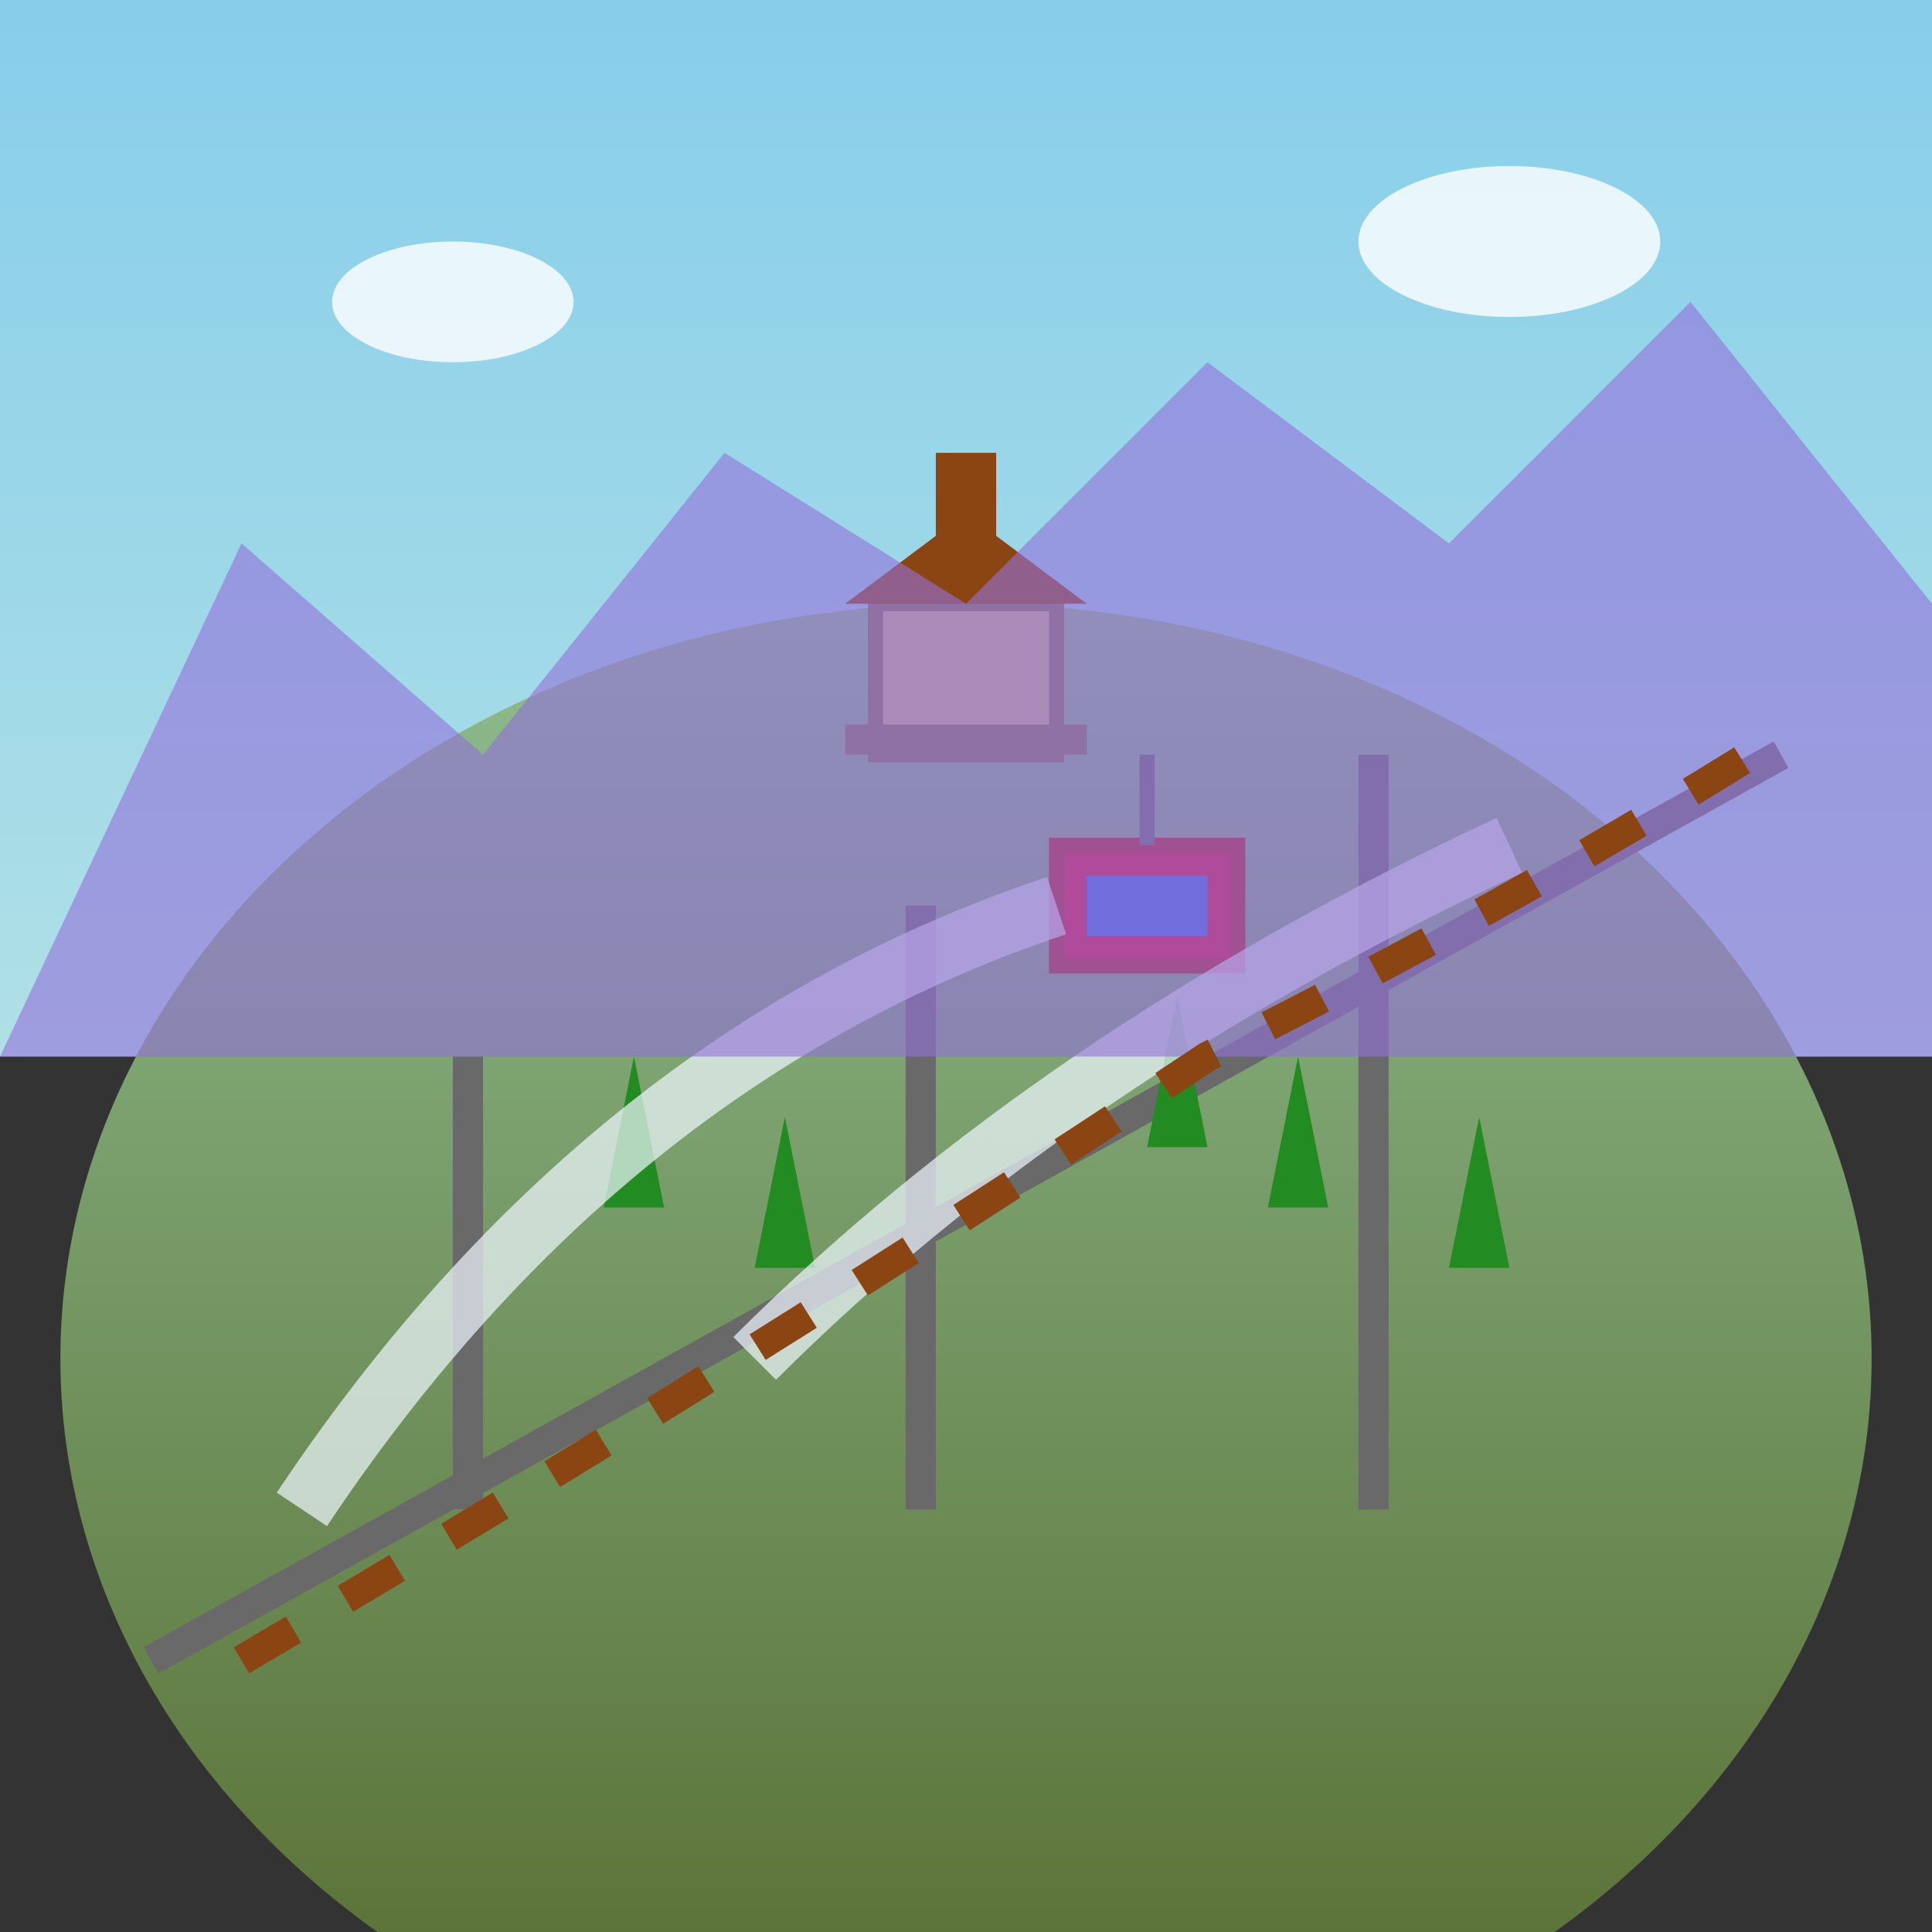 <svg xmlns="http://www.w3.org/2000/svg" viewBox="0 0 64 64" width="64" height="64">
  <rect x="0" y="0" width="64" height="64" fill="#333333" stroke="none"/>
  <defs>
    <linearGradient id="skyGrad" x1="0%" y1="0%" x2="0%" y2="100%">
      <stop offset="0%" style="stop-color:#87CEEB;stop-opacity:1" />
      <stop offset="100%" style="stop-color:#B0E0E6;stop-opacity:1" />
    </linearGradient>
    <linearGradient id="mountainGrad" x1="0%" y1="0%" x2="0%" y2="100%">
      <stop offset="0%" style="stop-color:#8FBC8F;stop-opacity:1" />
      <stop offset="100%" style="stop-color:#556B2F;stop-opacity:1" />
    </linearGradient>
  </defs>
  <!-- Sky -->
  <rect x="0" y="0" width="64" height="35" fill="url(#skyGrad)"/>
  <!-- Gubalówka hill -->
  <ellipse cx="32" cy="45" rx="30" ry="25" fill="url(#mountainGrad)"/>
  <!-- Cable car line -->
  <line x1="5" y1="55" x2="59" y2="25" stroke="#696969" stroke-width="1"/>
  <!-- Cable car poles -->
  <rect x="15" y="35" width="1" height="15" fill="#696969"/>
  <rect x="30" y="30" width="1" height="20" fill="#696969"/>
  <rect x="45" y="25" width="1" height="25" fill="#696969"/>
  <!-- Cable car cabin -->
  <rect x="35" y="28" width="6" height="4" fill="#DC143C" stroke="#B22222" stroke-width="0.5"/>
  <rect x="36" y="29" width="4" height="2" fill="#4169E1"/>
  <line x1="38" y1="28" x2="38" y2="25" stroke="#696969" stroke-width="0.5"/>
  <!-- Trees on the hill -->
  <polygon points="20,40 21,35 22,40" fill="#228B22"/>
  <polygon points="25,42 26,37 27,42" fill="#228B22"/>
  <polygon points="38,38 39,33 40,38" fill="#228B22"/>
  <polygon points="42,40 43,35 44,40" fill="#228B22"/>
  <polygon points="48,42 49,37 50,42" fill="#228B22"/>
  <!-- Ski slopes -->
  <path d="M10,50 Q20,35 35,30" fill="none" stroke="#F0F8FF" stroke-width="2" opacity="0.7"/>
  <path d="M25,45 Q35,35 50,28" fill="none" stroke="#F0F8FF" stroke-width="2" opacity="0.7"/>
  <!-- Observatory tower on top -->
  <rect x="31" y="15" width="2" height="10" fill="#8B4513"/>
  <rect x="29" y="20" width="6" height="5" fill="#D2B48C" stroke="#8B7355" stroke-width="0.5"/>
  <polygon points="28,20 32,17 36,20" fill="#8B4513"/>
  <!-- Viewing platform -->
  <rect x="28" y="24" width="8" height="1" fill="#8B7355"/>
  <!-- Mountain panorama in background -->
  <polygon points="0,35 8,18 16,25 24,15 32,20 40,12 48,18 56,10 64,20 64,35" fill="#9370DB" opacity="0.6"/>
  <!-- Clouds -->
  <ellipse cx="15" cy="10" rx="4" ry="2" fill="#FFFFFF" opacity="0.8"/>
  <ellipse cx="50" cy="8" rx="5" ry="2.5" fill="#FFFFFF" opacity="0.8"/>
  <!-- Hiking trail -->
  <path d="M8,55 Q25,45 40,35 Q50,30 58,25" fill="none" stroke="#8B4513" stroke-width="1" stroke-dasharray="2,2"/>
</svg>